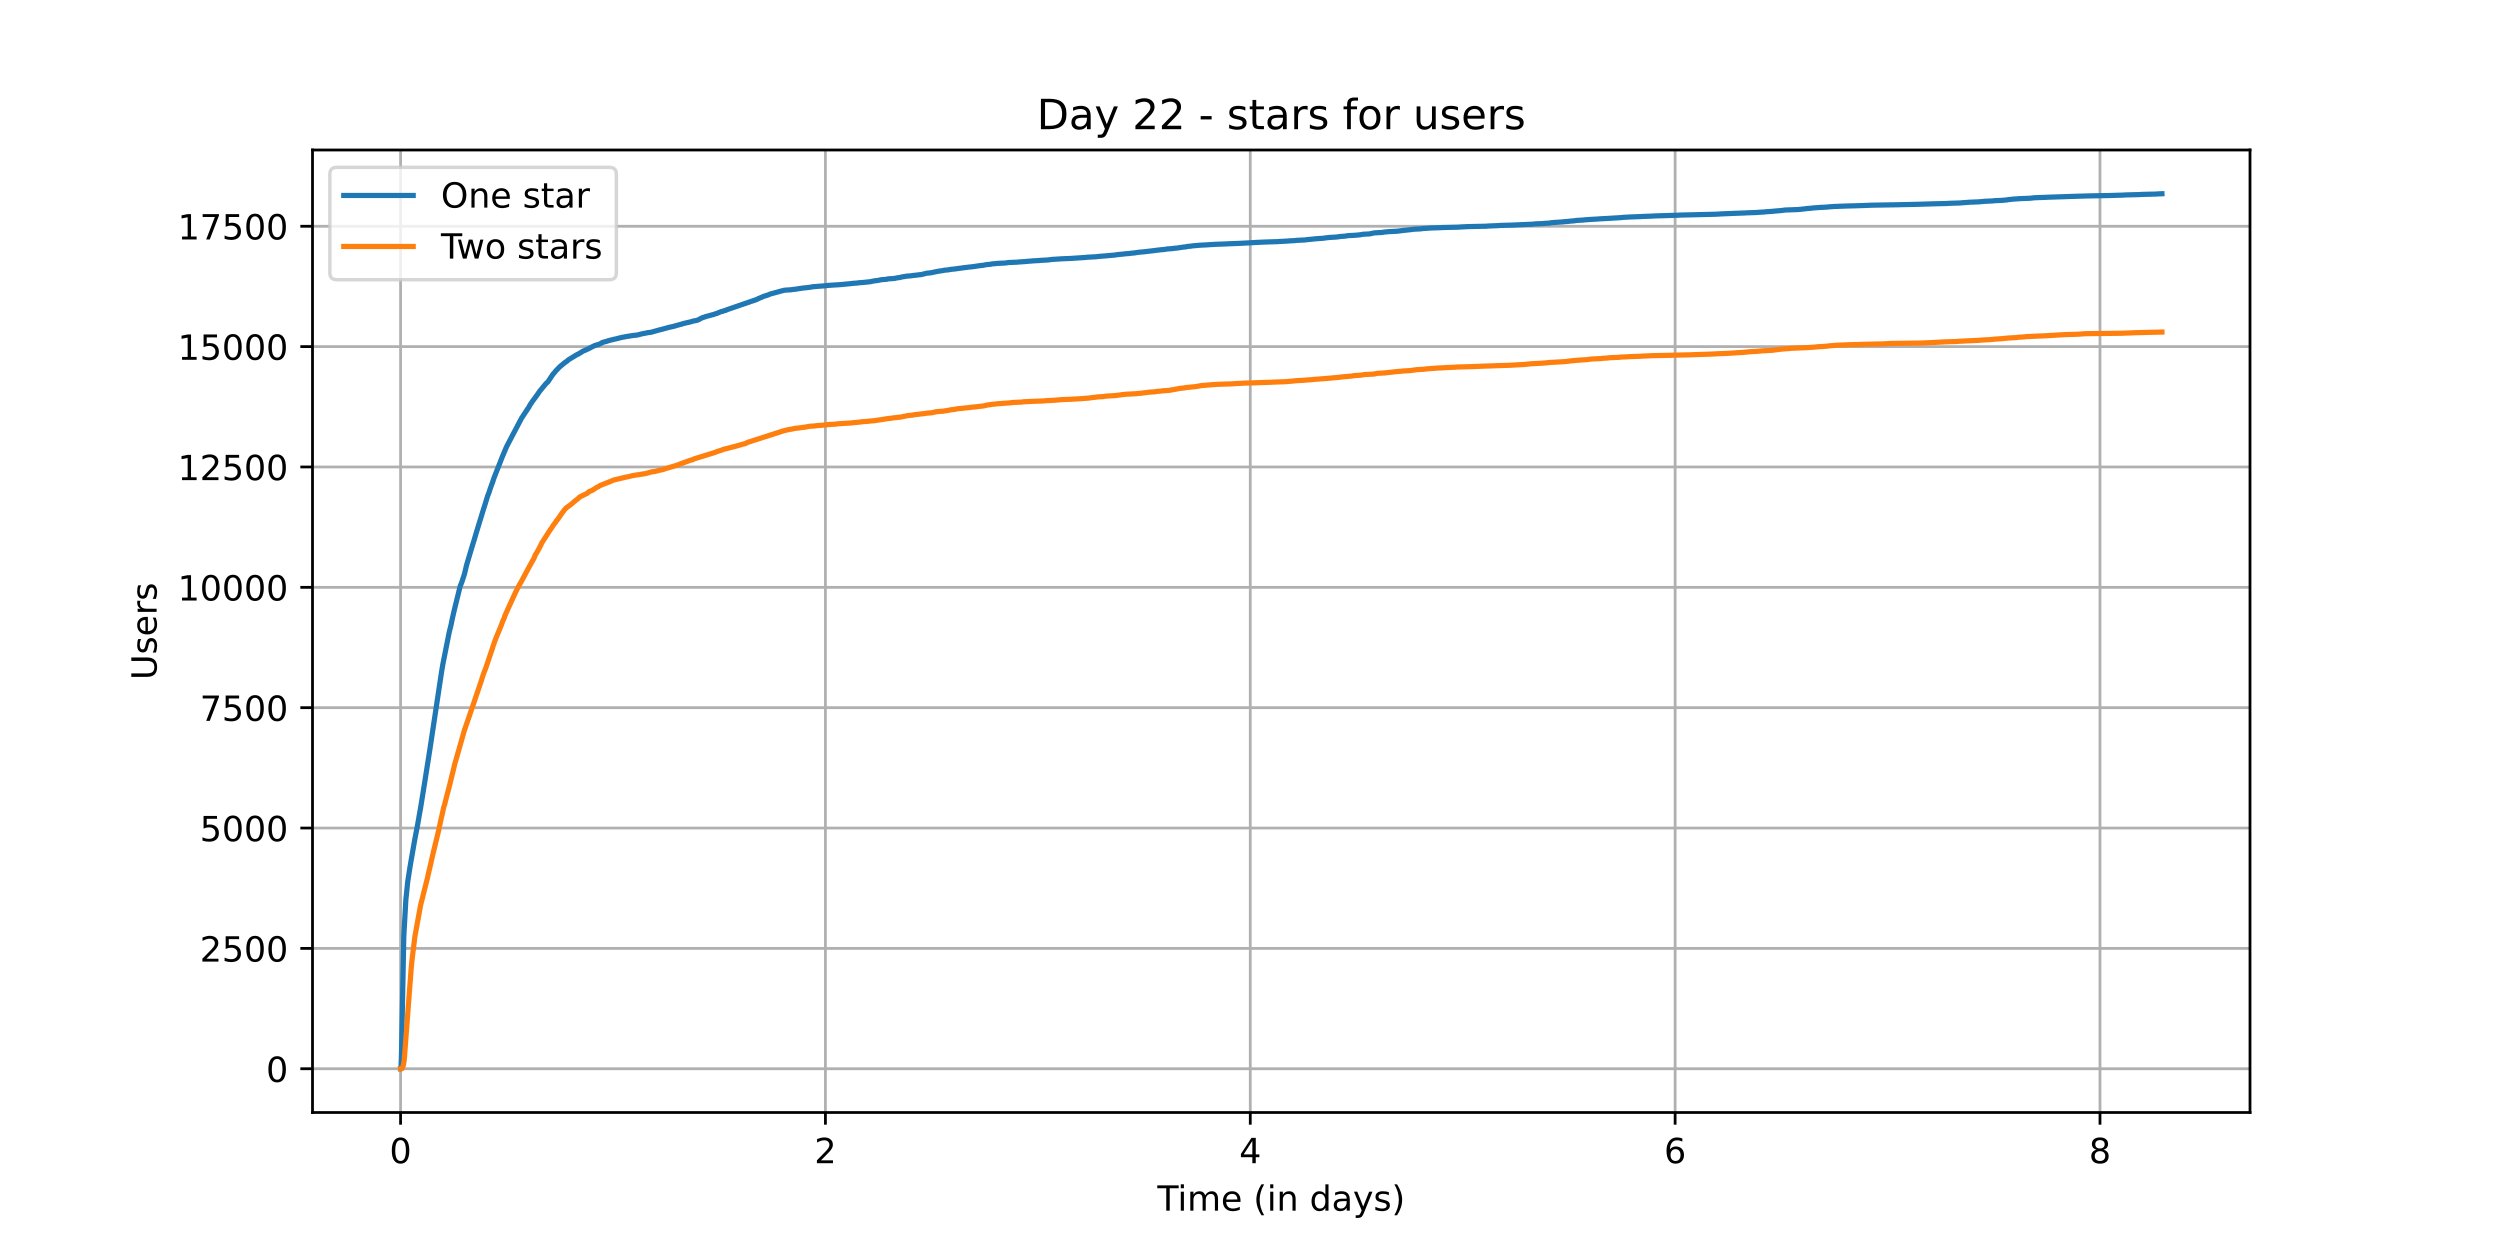 <?xml version="1.0" encoding="utf-8" standalone="no"?>
<!DOCTYPE svg PUBLIC "-//W3C//DTD SVG 1.1//EN"
  "http://www.w3.org/Graphics/SVG/1.1/DTD/svg11.dtd">
<!-- Created with matplotlib (https://matplotlib.org/) -->
<svg height="360pt" version="1.1" viewBox="0 0 720 360" width="720pt" xmlns="http://www.w3.org/2000/svg" xmlns:xlink="http://www.w3.org/1999/xlink">
 <defs>
  <style type="text/css">*{stroke-linecap:butt;stroke-linejoin:round;}</style>
 </defs>
 <g id="figure_1">
  <g id="patch_1">
   <path d="M 0 360 
L 720 360 
L 720 0 
L 0 0 
z
" style="fill:#ffffff;"/>
  </g>
  <g id="axes_1">
   <g id="patch_2">
    <path d="M 90 320.4 
L 648 320.4 
L 648 43.2 
L 90 43.2 
z
" style="fill:#ffffff;"/>
   </g>
   <g id="matplotlib.axis_1">
    <g id="xtick_1">
     <g id="line2d_1">
      <path clip-path="url(#p3e4796a312)" d="M 115.364 320.4 
L 115.364 43.2 
" style="fill:none;stroke:#b0b0b0;stroke-linecap:square;stroke-width:0.8;"/>
     </g>
     <g id="line2d_2">
      <defs>
       <path d="M 0 0 
L 0 3.5 
" id="m525450e626" style="stroke:#000000;stroke-width:0.8;"/>
      </defs>
      <g>
       <use style="stroke:#000000;stroke-width:0.8;" x="115.364" xlink:href="#m525450e626" y="320.4"/>
      </g>
     </g>
     <g id="text_1">
      <!-- 0 -->
      <g transform="translate(112.182 334.998)scale(0.1 -0.1)">
       <defs>
        <path d="M 31.781 66.406 
Q 24.172 66.406 20.328 58.906 
Q 16.5 51.422 16.5 36.375 
Q 16.5 21.391 20.328 13.891 
Q 24.172 6.391 31.781 6.391 
Q 39.453 6.391 43.281 13.891 
Q 47.125 21.391 47.125 36.375 
Q 47.125 51.422 43.281 58.906 
Q 39.453 66.406 31.781 66.406 
z
M 31.781 74.219 
Q 44.047 74.219 50.516 64.516 
Q 56.984 54.828 56.984 36.375 
Q 56.984 17.969 50.516 8.266 
Q 44.047 -1.422 31.781 -1.422 
Q 19.531 -1.422 13.062 8.266 
Q 6.594 17.969 6.594 36.375 
Q 6.594 54.828 13.062 64.516 
Q 19.531 74.219 31.781 74.219 
z
" id="DejaVuSans-48"/>
       </defs>
       <use xlink:href="#DejaVuSans-48"/>
      </g>
     </g>
    </g>
    <g id="xtick_2">
     <g id="line2d_3">
      <path clip-path="url(#p3e4796a312)" d="M 237.721 320.4 
L 237.721 43.2 
" style="fill:none;stroke:#b0b0b0;stroke-linecap:square;stroke-width:0.8;"/>
     </g>
     <g id="line2d_4">
      <g>
       <use style="stroke:#000000;stroke-width:0.8;" x="237.721" xlink:href="#m525450e626" y="320.4"/>
      </g>
     </g>
     <g id="text_2">
      <!-- 2 -->
      <g transform="translate(234.54 334.998)scale(0.1 -0.1)">
       <defs>
        <path d="M 19.188 8.297 
L 53.609 8.297 
L 53.609 0 
L 7.328 0 
L 7.328 8.297 
Q 12.938 14.109 22.625 23.891 
Q 32.328 33.688 34.812 36.531 
Q 39.547 41.844 41.422 45.531 
Q 43.312 49.219 43.312 52.781 
Q 43.312 58.594 39.234 62.25 
Q 35.156 65.922 28.609 65.922 
Q 23.969 65.922 18.812 64.312 
Q 13.672 62.703 7.812 59.422 
L 7.812 69.391 
Q 13.766 71.781 18.938 73 
Q 24.125 74.219 28.422 74.219 
Q 39.75 74.219 46.484 68.547 
Q 53.219 62.891 53.219 53.422 
Q 53.219 48.922 51.531 44.891 
Q 49.859 40.875 45.406 35.406 
Q 44.188 33.984 37.641 27.219 
Q 31.109 20.453 19.188 8.297 
z
" id="DejaVuSans-50"/>
       </defs>
       <use xlink:href="#DejaVuSans-50"/>
      </g>
     </g>
    </g>
    <g id="xtick_3">
     <g id="line2d_5">
      <path clip-path="url(#p3e4796a312)" d="M 360.079 320.4 
L 360.079 43.2 
" style="fill:none;stroke:#b0b0b0;stroke-linecap:square;stroke-width:0.8;"/>
     </g>
     <g id="line2d_6">
      <g>
       <use style="stroke:#000000;stroke-width:0.8;" x="360.079" xlink:href="#m525450e626" y="320.4"/>
      </g>
     </g>
     <g id="text_3">
      <!-- 4 -->
      <g transform="translate(356.898 334.998)scale(0.1 -0.1)">
       <defs>
        <path d="M 37.797 64.312 
L 12.891 25.391 
L 37.797 25.391 
z
M 35.203 72.906 
L 47.609 72.906 
L 47.609 25.391 
L 58.016 25.391 
L 58.016 17.188 
L 47.609 17.188 
L 47.609 0 
L 37.797 0 
L 37.797 17.188 
L 4.891 17.188 
L 4.891 26.703 
z
" id="DejaVuSans-52"/>
       </defs>
       <use xlink:href="#DejaVuSans-52"/>
      </g>
     </g>
    </g>
    <g id="xtick_4">
     <g id="line2d_7">
      <path clip-path="url(#p3e4796a312)" d="M 482.437 320.4 
L 482.437 43.2 
" style="fill:none;stroke:#b0b0b0;stroke-linecap:square;stroke-width:0.8;"/>
     </g>
     <g id="line2d_8">
      <g>
       <use style="stroke:#000000;stroke-width:0.8;" x="482.437" xlink:href="#m525450e626" y="320.4"/>
      </g>
     </g>
     <g id="text_4">
      <!-- 6 -->
      <g transform="translate(479.256 334.998)scale(0.1 -0.1)">
       <defs>
        <path d="M 33.016 40.375 
Q 26.375 40.375 22.484 35.828 
Q 18.609 31.297 18.609 23.391 
Q 18.609 15.531 22.484 10.953 
Q 26.375 6.391 33.016 6.391 
Q 39.656 6.391 43.531 10.953 
Q 47.406 15.531 47.406 23.391 
Q 47.406 31.297 43.531 35.828 
Q 39.656 40.375 33.016 40.375 
z
M 52.594 71.297 
L 52.594 62.312 
Q 48.875 64.062 45.094 64.984 
Q 41.312 65.922 37.594 65.922 
Q 27.828 65.922 22.672 59.328 
Q 17.531 52.734 16.797 39.406 
Q 19.672 43.656 24.016 45.922 
Q 28.375 48.188 33.594 48.188 
Q 44.578 48.188 50.953 41.516 
Q 57.328 34.859 57.328 23.391 
Q 57.328 12.156 50.688 5.359 
Q 44.047 -1.422 33.016 -1.422 
Q 20.359 -1.422 13.672 8.266 
Q 6.984 17.969 6.984 36.375 
Q 6.984 53.656 15.188 63.938 
Q 23.391 74.219 37.203 74.219 
Q 40.922 74.219 44.703 73.484 
Q 48.484 72.75 52.594 71.297 
z
" id="DejaVuSans-54"/>
       </defs>
       <use xlink:href="#DejaVuSans-54"/>
      </g>
     </g>
    </g>
    <g id="xtick_5">
     <g id="line2d_9">
      <path clip-path="url(#p3e4796a312)" d="M 604.795 320.4 
L 604.795 43.2 
" style="fill:none;stroke:#b0b0b0;stroke-linecap:square;stroke-width:0.8;"/>
     </g>
     <g id="line2d_10">
      <g>
       <use style="stroke:#000000;stroke-width:0.8;" x="604.795" xlink:href="#m525450e626" y="320.4"/>
      </g>
     </g>
     <g id="text_5">
      <!-- 8 -->
      <g transform="translate(601.613 334.998)scale(0.1 -0.1)">
       <defs>
        <path d="M 31.781 34.625 
Q 24.75 34.625 20.719 30.859 
Q 16.703 27.094 16.703 20.516 
Q 16.703 13.922 20.719 10.156 
Q 24.75 6.391 31.781 6.391 
Q 38.812 6.391 42.859 10.172 
Q 46.922 13.969 46.922 20.516 
Q 46.922 27.094 42.891 30.859 
Q 38.875 34.625 31.781 34.625 
z
M 21.922 38.812 
Q 15.578 40.375 12.031 44.719 
Q 8.5 49.078 8.5 55.328 
Q 8.5 64.062 14.719 69.141 
Q 20.953 74.219 31.781 74.219 
Q 42.672 74.219 48.875 69.141 
Q 55.078 64.062 55.078 55.328 
Q 55.078 49.078 51.531 44.719 
Q 48 40.375 41.703 38.812 
Q 48.828 37.156 52.797 32.312 
Q 56.781 27.484 56.781 20.516 
Q 56.781 9.906 50.312 4.234 
Q 43.844 -1.422 31.781 -1.422 
Q 19.734 -1.422 13.25 4.234 
Q 6.781 9.906 6.781 20.516 
Q 6.781 27.484 10.781 32.312 
Q 14.797 37.156 21.922 38.812 
z
M 18.312 54.391 
Q 18.312 48.734 21.844 45.562 
Q 25.391 42.391 31.781 42.391 
Q 38.141 42.391 41.719 45.562 
Q 45.312 48.734 45.312 54.391 
Q 45.312 60.062 41.719 63.234 
Q 38.141 66.406 31.781 66.406 
Q 25.391 66.406 21.844 63.234 
Q 18.312 60.062 18.312 54.391 
z
" id="DejaVuSans-56"/>
       </defs>
       <use xlink:href="#DejaVuSans-56"/>
      </g>
     </g>
    </g>
    <g id="text_6">
     <!-- Time (in days) -->
     <g transform="translate(333.327 348.677)scale(0.1 -0.1)">
      <defs>
       <path d="M -0.297 72.906 
L 61.375 72.906 
L 61.375 64.594 
L 35.5 64.594 
L 35.5 0 
L 25.594 0 
L 25.594 64.594 
L -0.297 64.594 
z
" id="DejaVuSans-84"/>
       <path d="M 9.422 54.688 
L 18.406 54.688 
L 18.406 0 
L 9.422 0 
z
M 9.422 75.984 
L 18.406 75.984 
L 18.406 64.594 
L 9.422 64.594 
z
" id="DejaVuSans-105"/>
       <path d="M 52 44.188 
Q 55.375 50.25 60.062 53.125 
Q 64.75 56 71.094 56 
Q 79.641 56 84.281 50.016 
Q 88.922 44.047 88.922 33.016 
L 88.922 0 
L 79.891 0 
L 79.891 32.719 
Q 79.891 40.578 77.094 44.375 
Q 74.312 48.188 68.609 48.188 
Q 61.625 48.188 57.562 43.547 
Q 53.516 38.922 53.516 30.906 
L 53.516 0 
L 44.484 0 
L 44.484 32.719 
Q 44.484 40.625 41.703 44.406 
Q 38.922 48.188 33.109 48.188 
Q 26.219 48.188 22.156 43.531 
Q 18.109 38.875 18.109 30.906 
L 18.109 0 
L 9.078 0 
L 9.078 54.688 
L 18.109 54.688 
L 18.109 46.188 
Q 21.188 51.219 25.484 53.609 
Q 29.781 56 35.688 56 
Q 41.656 56 45.828 52.969 
Q 50 49.953 52 44.188 
z
" id="DejaVuSans-109"/>
       <path d="M 56.203 29.594 
L 56.203 25.203 
L 14.891 25.203 
Q 15.484 15.922 20.484 11.062 
Q 25.484 6.203 34.422 6.203 
Q 39.594 6.203 44.453 7.469 
Q 49.312 8.734 54.109 11.281 
L 54.109 2.781 
Q 49.266 0.734 44.188 -0.344 
Q 39.109 -1.422 33.891 -1.422 
Q 20.797 -1.422 13.156 6.188 
Q 5.516 13.812 5.516 26.812 
Q 5.516 40.234 12.766 48.109 
Q 20.016 56 32.328 56 
Q 43.359 56 49.781 48.891 
Q 56.203 41.797 56.203 29.594 
z
M 47.219 32.234 
Q 47.125 39.594 43.094 43.984 
Q 39.062 48.391 32.422 48.391 
Q 24.906 48.391 20.391 44.141 
Q 15.875 39.891 15.188 32.172 
z
" id="DejaVuSans-101"/>
       <path id="DejaVuSans-32"/>
       <path d="M 31 75.875 
Q 24.469 64.656 21.281 53.656 
Q 18.109 42.672 18.109 31.391 
Q 18.109 20.125 21.312 9.062 
Q 24.516 -2 31 -13.188 
L 23.188 -13.188 
Q 15.875 -1.703 12.234 9.375 
Q 8.594 20.453 8.594 31.391 
Q 8.594 42.281 12.203 53.312 
Q 15.828 64.359 23.188 75.875 
z
" id="DejaVuSans-40"/>
       <path d="M 54.891 33.016 
L 54.891 0 
L 45.906 0 
L 45.906 32.719 
Q 45.906 40.484 42.875 44.328 
Q 39.844 48.188 33.797 48.188 
Q 26.516 48.188 22.312 43.547 
Q 18.109 38.922 18.109 30.906 
L 18.109 0 
L 9.078 0 
L 9.078 54.688 
L 18.109 54.688 
L 18.109 46.188 
Q 21.344 51.125 25.703 53.562 
Q 30.078 56 35.797 56 
Q 45.219 56 50.047 50.172 
Q 54.891 44.344 54.891 33.016 
z
" id="DejaVuSans-110"/>
       <path d="M 45.406 46.391 
L 45.406 75.984 
L 54.391 75.984 
L 54.391 0 
L 45.406 0 
L 45.406 8.203 
Q 42.578 3.328 38.25 0.953 
Q 33.938 -1.422 27.875 -1.422 
Q 17.969 -1.422 11.734 6.484 
Q 5.516 14.406 5.516 27.297 
Q 5.516 40.188 11.734 48.094 
Q 17.969 56 27.875 56 
Q 33.938 56 38.25 53.625 
Q 42.578 51.266 45.406 46.391 
z
M 14.797 27.297 
Q 14.797 17.391 18.875 11.75 
Q 22.953 6.109 30.078 6.109 
Q 37.203 6.109 41.297 11.75 
Q 45.406 17.391 45.406 27.297 
Q 45.406 37.203 41.297 42.844 
Q 37.203 48.484 30.078 48.484 
Q 22.953 48.484 18.875 42.844 
Q 14.797 37.203 14.797 27.297 
z
" id="DejaVuSans-100"/>
       <path d="M 34.281 27.484 
Q 23.391 27.484 19.188 25 
Q 14.984 22.516 14.984 16.5 
Q 14.984 11.719 18.141 8.906 
Q 21.297 6.109 26.703 6.109 
Q 34.188 6.109 38.703 11.406 
Q 43.219 16.703 43.219 25.484 
L 43.219 27.484 
z
M 52.203 31.203 
L 52.203 0 
L 43.219 0 
L 43.219 8.297 
Q 40.141 3.328 35.547 0.953 
Q 30.953 -1.422 24.312 -1.422 
Q 15.922 -1.422 10.953 3.297 
Q 6 8.016 6 15.922 
Q 6 25.141 12.172 29.828 
Q 18.359 34.516 30.609 34.516 
L 43.219 34.516 
L 43.219 35.406 
Q 43.219 41.609 39.141 45 
Q 35.062 48.391 27.688 48.391 
Q 23 48.391 18.547 47.266 
Q 14.109 46.141 10.016 43.891 
L 10.016 52.203 
Q 14.938 54.109 19.578 55.047 
Q 24.219 56 28.609 56 
Q 40.484 56 46.344 49.844 
Q 52.203 43.703 52.203 31.203 
z
" id="DejaVuSans-97"/>
       <path d="M 32.172 -5.078 
Q 28.375 -14.844 24.75 -17.812 
Q 21.141 -20.797 15.094 -20.797 
L 7.906 -20.797 
L 7.906 -13.281 
L 13.188 -13.281 
Q 16.891 -13.281 18.938 -11.516 
Q 21 -9.766 23.484 -3.219 
L 25.094 0.875 
L 2.984 54.688 
L 12.5 54.688 
L 29.594 11.922 
L 46.688 54.688 
L 56.203 54.688 
z
" id="DejaVuSans-121"/>
       <path d="M 44.281 53.078 
L 44.281 44.578 
Q 40.484 46.531 36.375 47.5 
Q 32.281 48.484 27.875 48.484 
Q 21.188 48.484 17.844 46.438 
Q 14.5 44.391 14.5 40.281 
Q 14.5 37.156 16.891 35.375 
Q 19.281 33.594 26.516 31.984 
L 29.594 31.297 
Q 39.156 29.25 43.188 25.516 
Q 47.219 21.781 47.219 15.094 
Q 47.219 7.469 41.188 3.016 
Q 35.156 -1.422 24.609 -1.422 
Q 20.219 -1.422 15.453 -0.562 
Q 10.688 0.297 5.422 2 
L 5.422 11.281 
Q 10.406 8.688 15.234 7.391 
Q 20.062 6.109 24.812 6.109 
Q 31.156 6.109 34.562 8.281 
Q 37.984 10.453 37.984 14.406 
Q 37.984 18.062 35.516 20.016 
Q 33.062 21.969 24.703 23.781 
L 21.578 24.516 
Q 13.234 26.266 9.516 29.906 
Q 5.812 33.547 5.812 39.891 
Q 5.812 47.609 11.281 51.797 
Q 16.75 56 26.812 56 
Q 31.781 56 36.172 55.266 
Q 40.578 54.547 44.281 53.078 
z
" id="DejaVuSans-115"/>
       <path d="M 8.016 75.875 
L 15.828 75.875 
Q 23.141 64.359 26.781 53.312 
Q 30.422 42.281 30.422 31.391 
Q 30.422 20.453 26.781 9.375 
Q 23.141 -1.703 15.828 -13.188 
L 8.016 -13.188 
Q 14.5 -2 17.703 9.062 
Q 20.906 20.125 20.906 31.391 
Q 20.906 42.672 17.703 53.656 
Q 14.5 64.656 8.016 75.875 
z
" id="DejaVuSans-41"/>
      </defs>
      <use xlink:href="#DejaVuSans-84"/>
      <use x="57.959" xlink:href="#DejaVuSans-105"/>
      <use x="85.742" xlink:href="#DejaVuSans-109"/>
      <use x="183.154" xlink:href="#DejaVuSans-101"/>
      <use x="244.678" xlink:href="#DejaVuSans-32"/>
      <use x="276.465" xlink:href="#DejaVuSans-40"/>
      <use x="315.479" xlink:href="#DejaVuSans-105"/>
      <use x="343.262" xlink:href="#DejaVuSans-110"/>
      <use x="406.641" xlink:href="#DejaVuSans-32"/>
      <use x="438.428" xlink:href="#DejaVuSans-100"/>
      <use x="501.904" xlink:href="#DejaVuSans-97"/>
      <use x="563.184" xlink:href="#DejaVuSans-121"/>
      <use x="622.363" xlink:href="#DejaVuSans-115"/>
      <use x="674.463" xlink:href="#DejaVuSans-41"/>
     </g>
    </g>
   </g>
   <g id="matplotlib.axis_2">
    <g id="ytick_1">
     <g id="line2d_11">
      <path clip-path="url(#p3e4796a312)" d="M 90 307.8 
L 648 307.8 
" style="fill:none;stroke:#b0b0b0;stroke-linecap:square;stroke-width:0.8;"/>
     </g>
     <g id="line2d_12">
      <defs>
       <path d="M 0 0 
L -3.5 0 
" id="m76bd04cbde" style="stroke:#000000;stroke-width:0.8;"/>
      </defs>
      <g>
       <use style="stroke:#000000;stroke-width:0.8;" x="90" xlink:href="#m76bd04cbde" y="307.8"/>
      </g>
     </g>
     <g id="text_7">
      <!-- 0 -->
      <g transform="translate(76.638 311.599)scale(0.1 -0.1)">
       <use xlink:href="#DejaVuSans-48"/>
      </g>
     </g>
    </g>
    <g id="ytick_2">
     <g id="line2d_13">
      <path clip-path="url(#p3e4796a312)" d="M 90 273.137 
L 648 273.137 
" style="fill:none;stroke:#b0b0b0;stroke-linecap:square;stroke-width:0.8;"/>
     </g>
     <g id="line2d_14">
      <g>
       <use style="stroke:#000000;stroke-width:0.8;" x="90" xlink:href="#m76bd04cbde" y="273.137"/>
      </g>
     </g>
     <g id="text_8">
      <!-- 2500 -->
      <g transform="translate(57.55 276.936)scale(0.1 -0.1)">
       <defs>
        <path d="M 10.797 72.906 
L 49.516 72.906 
L 49.516 64.594 
L 19.828 64.594 
L 19.828 46.734 
Q 21.969 47.469 24.109 47.828 
Q 26.266 48.188 28.422 48.188 
Q 40.625 48.188 47.75 41.5 
Q 54.891 34.812 54.891 23.391 
Q 54.891 11.625 47.562 5.094 
Q 40.234 -1.422 26.906 -1.422 
Q 22.312 -1.422 17.547 -0.641 
Q 12.797 0.141 7.719 1.703 
L 7.719 11.625 
Q 12.109 9.234 16.797 8.062 
Q 21.484 6.891 26.703 6.891 
Q 35.156 6.891 40.078 11.328 
Q 45.016 15.766 45.016 23.391 
Q 45.016 31 40.078 35.438 
Q 35.156 39.891 26.703 39.891 
Q 22.75 39.891 18.812 39.016 
Q 14.891 38.141 10.797 36.281 
z
" id="DejaVuSans-53"/>
       </defs>
       <use xlink:href="#DejaVuSans-50"/>
       <use x="63.623" xlink:href="#DejaVuSans-53"/>
       <use x="127.246" xlink:href="#DejaVuSans-48"/>
       <use x="190.869" xlink:href="#DejaVuSans-48"/>
      </g>
     </g>
    </g>
    <g id="ytick_3">
     <g id="line2d_15">
      <path clip-path="url(#p3e4796a312)" d="M 90 238.474 
L 648 238.474 
" style="fill:none;stroke:#b0b0b0;stroke-linecap:square;stroke-width:0.8;"/>
     </g>
     <g id="line2d_16">
      <g>
       <use style="stroke:#000000;stroke-width:0.8;" x="90" xlink:href="#m76bd04cbde" y="238.474"/>
      </g>
     </g>
     <g id="text_9">
      <!-- 5000 -->
      <g transform="translate(57.55 242.273)scale(0.1 -0.1)">
       <use xlink:href="#DejaVuSans-53"/>
       <use x="63.623" xlink:href="#DejaVuSans-48"/>
       <use x="127.246" xlink:href="#DejaVuSans-48"/>
       <use x="190.869" xlink:href="#DejaVuSans-48"/>
      </g>
     </g>
    </g>
    <g id="ytick_4">
     <g id="line2d_17">
      <path clip-path="url(#p3e4796a312)" d="M 90 203.811 
L 648 203.811 
" style="fill:none;stroke:#b0b0b0;stroke-linecap:square;stroke-width:0.8;"/>
     </g>
     <g id="line2d_18">
      <g>
       <use style="stroke:#000000;stroke-width:0.8;" x="90" xlink:href="#m76bd04cbde" y="203.811"/>
      </g>
     </g>
     <g id="text_10">
      <!-- 7500 -->
      <g transform="translate(57.55 207.61)scale(0.1 -0.1)">
       <defs>
        <path d="M 8.203 72.906 
L 55.078 72.906 
L 55.078 68.703 
L 28.609 0 
L 18.312 0 
L 43.219 64.594 
L 8.203 64.594 
z
" id="DejaVuSans-55"/>
       </defs>
       <use xlink:href="#DejaVuSans-55"/>
       <use x="63.623" xlink:href="#DejaVuSans-53"/>
       <use x="127.246" xlink:href="#DejaVuSans-48"/>
       <use x="190.869" xlink:href="#DejaVuSans-48"/>
      </g>
     </g>
    </g>
    <g id="ytick_5">
     <g id="line2d_19">
      <path clip-path="url(#p3e4796a312)" d="M 90 169.148 
L 648 169.148 
" style="fill:none;stroke:#b0b0b0;stroke-linecap:square;stroke-width:0.8;"/>
     </g>
     <g id="line2d_20">
      <g>
       <use style="stroke:#000000;stroke-width:0.8;" x="90" xlink:href="#m76bd04cbde" y="169.148"/>
      </g>
     </g>
     <g id="text_11">
      <!-- 10000 -->
      <g transform="translate(51.188 172.947)scale(0.1 -0.1)">
       <defs>
        <path d="M 12.406 8.297 
L 28.516 8.297 
L 28.516 63.922 
L 10.984 60.406 
L 10.984 69.391 
L 28.422 72.906 
L 38.281 72.906 
L 38.281 8.297 
L 54.391 8.297 
L 54.391 0 
L 12.406 0 
z
" id="DejaVuSans-49"/>
       </defs>
       <use xlink:href="#DejaVuSans-49"/>
       <use x="63.623" xlink:href="#DejaVuSans-48"/>
       <use x="127.246" xlink:href="#DejaVuSans-48"/>
       <use x="190.869" xlink:href="#DejaVuSans-48"/>
       <use x="254.492" xlink:href="#DejaVuSans-48"/>
      </g>
     </g>
    </g>
    <g id="ytick_6">
     <g id="line2d_21">
      <path clip-path="url(#p3e4796a312)" d="M 90 134.485 
L 648 134.485 
" style="fill:none;stroke:#b0b0b0;stroke-linecap:square;stroke-width:0.8;"/>
     </g>
     <g id="line2d_22">
      <g>
       <use style="stroke:#000000;stroke-width:0.8;" x="90" xlink:href="#m76bd04cbde" y="134.485"/>
      </g>
     </g>
     <g id="text_12">
      <!-- 12500 -->
      <g transform="translate(51.188 138.284)scale(0.1 -0.1)">
       <use xlink:href="#DejaVuSans-49"/>
       <use x="63.623" xlink:href="#DejaVuSans-50"/>
       <use x="127.246" xlink:href="#DejaVuSans-53"/>
       <use x="190.869" xlink:href="#DejaVuSans-48"/>
       <use x="254.492" xlink:href="#DejaVuSans-48"/>
      </g>
     </g>
    </g>
    <g id="ytick_7">
     <g id="line2d_23">
      <path clip-path="url(#p3e4796a312)" d="M 90 99.822 
L 648 99.822 
" style="fill:none;stroke:#b0b0b0;stroke-linecap:square;stroke-width:0.8;"/>
     </g>
     <g id="line2d_24">
      <g>
       <use style="stroke:#000000;stroke-width:0.8;" x="90" xlink:href="#m76bd04cbde" y="99.822"/>
      </g>
     </g>
     <g id="text_13">
      <!-- 15000 -->
      <g transform="translate(51.188 103.621)scale(0.1 -0.1)">
       <use xlink:href="#DejaVuSans-49"/>
       <use x="63.623" xlink:href="#DejaVuSans-53"/>
       <use x="127.246" xlink:href="#DejaVuSans-48"/>
       <use x="190.869" xlink:href="#DejaVuSans-48"/>
       <use x="254.492" xlink:href="#DejaVuSans-48"/>
      </g>
     </g>
    </g>
    <g id="ytick_8">
     <g id="line2d_25">
      <path clip-path="url(#p3e4796a312)" d="M 90 65.159 
L 648 65.159 
" style="fill:none;stroke:#b0b0b0;stroke-linecap:square;stroke-width:0.8;"/>
     </g>
     <g id="line2d_26">
      <g>
       <use style="stroke:#000000;stroke-width:0.8;" x="90" xlink:href="#m76bd04cbde" y="65.159"/>
      </g>
     </g>
     <g id="text_14">
      <!-- 17500 -->
      <g transform="translate(51.188 68.958)scale(0.1 -0.1)">
       <use xlink:href="#DejaVuSans-49"/>
       <use x="63.623" xlink:href="#DejaVuSans-55"/>
       <use x="127.246" xlink:href="#DejaVuSans-53"/>
       <use x="190.869" xlink:href="#DejaVuSans-48"/>
       <use x="254.492" xlink:href="#DejaVuSans-48"/>
      </g>
     </g>
    </g>
    <g id="text_15">
     <!-- Users -->
     <g transform="translate(45.108 195.801)rotate(-90)scale(0.1 -0.1)">
      <defs>
       <path d="M 8.688 72.906 
L 18.609 72.906 
L 18.609 28.609 
Q 18.609 16.891 22.844 11.734 
Q 27.094 6.594 36.625 6.594 
Q 46.094 6.594 50.344 11.734 
Q 54.594 16.891 54.594 28.609 
L 54.594 72.906 
L 64.5 72.906 
L 64.5 27.391 
Q 64.5 13.141 57.438 5.859 
Q 50.391 -1.422 36.625 -1.422 
Q 22.797 -1.422 15.734 5.859 
Q 8.688 13.141 8.688 27.391 
z
" id="DejaVuSans-85"/>
       <path d="M 41.109 46.297 
Q 39.594 47.172 37.812 47.578 
Q 36.031 48 33.891 48 
Q 26.266 48 22.188 43.047 
Q 18.109 38.094 18.109 28.812 
L 18.109 0 
L 9.078 0 
L 9.078 54.688 
L 18.109 54.688 
L 18.109 46.188 
Q 20.953 51.172 25.484 53.578 
Q 30.031 56 36.531 56 
Q 37.453 56 38.578 55.875 
Q 39.703 55.766 41.062 55.516 
z
" id="DejaVuSans-114"/>
      </defs>
      <use xlink:href="#DejaVuSans-85"/>
      <use x="73.193" xlink:href="#DejaVuSans-115"/>
      <use x="125.293" xlink:href="#DejaVuSans-101"/>
      <use x="186.816" xlink:href="#DejaVuSans-114"/>
      <use x="227.93" xlink:href="#DejaVuSans-115"/>
     </g>
    </g>
   </g>
   <g id="line2d_27">
    <path clip-path="url(#p3e4796a312)" d="M 115.364 307.8 
L 115.452 307.8 
L 115.494 307.634 
L 115.621 303.585 
L 116.294 269.657 
L 116.884 259.189 
L 117.431 253.878 
L 118.105 249.538 
L 118.399 247.819 
L 119.494 241.552 
L 120.252 237.656 
L 120.883 234.023 
L 121.052 233.15 
L 122.189 226.106 
L 123.873 215.375 
L 127.157 193.606 
L 127.536 191.332 
L 129.388 182.015 
L 129.935 179.824 
L 130.272 178.133 
L 130.862 175.581 
L 132.545 168.774 
L 132.967 167.761 
L 133.598 165.834 
L 133.809 165.155 
L 134.356 162.812 
L 134.525 162.229 
L 135.787 158.014 
L 136.166 156.753 
L 136.46 155.824 
L 136.671 155.116 
L 137.092 153.688 
L 138.061 150.499 
L 138.608 148.752 
L 139.071 147.227 
L 139.492 145.896 
L 140.46 142.79 
L 140.881 141.709 
L 141.134 140.877 
L 141.597 139.587 
L 141.892 138.797 
L 142.271 137.632 
L 144.756 131.324 
L 145.429 129.757 
L 145.682 129.119 
L 146.061 128.315 
L 150.187 120.467 
L 152.041 117.653 
L 152.293 117.292 
L 152.588 116.71 
L 153.43 115.462 
L 153.683 115.129 
L 154.062 114.616 
L 154.863 113.507 
L 155.158 113.063 
L 155.452 112.647 
L 155.958 112.023 
L 157.305 110.401 
L 157.474 110.29 
L 157.811 109.944 
L 159.285 107.725 
L 159.538 107.489 
L 159.748 107.226 
L 159.917 107.018 
L 160.085 106.768 
L 160.212 106.685 
L 160.885 105.964 
L 161.054 105.798 
L 161.475 105.41 
L 162.233 104.786 
L 162.865 104.287 
L 163.16 104.106 
L 163.371 103.94 
L 163.497 103.815 
L 163.708 103.621 
L 165.855 102.318 
L 166.024 102.207 
L 166.74 101.86 
L 167.161 101.597 
L 167.456 101.43 
L 167.708 101.222 
L 168.803 100.751 
L 169.014 100.612 
L 169.35 100.515 
L 170.488 99.905 
L 171.119 99.6 
L 171.288 99.517 
L 171.582 99.434 
L 171.835 99.337 
L 172.34 99.226 
L 173.098 98.893 
L 173.309 98.713 
L 173.561 98.63 
L 173.814 98.533 
L 174.193 98.435 
L 174.488 98.352 
L 174.908 98.255 
L 175.119 98.13 
L 175.624 98.02 
L 175.919 97.936 
L 176.382 97.825 
L 176.55 97.784 
L 177.013 97.673 
L 177.266 97.631 
L 178.781 97.243 
L 179.287 97.132 
L 180.003 97.007 
L 180.55 96.896 
L 181.139 96.813 
L 181.771 96.702 
L 182.403 96.605 
L 183.497 96.494 
L 184.971 96.12 
L 185.56 96.009 
L 185.813 95.967 
L 186.233 95.884 
L 186.444 95.815 
L 187.455 95.704 
L 189.855 95.025 
L 190.36 94.914 
L 190.57 94.858 
L 192.633 94.29 
L 193.055 94.193 
L 193.771 94.04 
L 195.868 93.458 
L 196.248 93.361 
L 196.584 93.25 
L 196.963 93.139 
L 197.216 93.097 
L 197.553 93 
L 197.847 92.931 
L 198.942 92.681 
L 199.279 92.584 
L 199.7 92.432 
L 200.247 92.363 
L 200.752 92.252 
L 201.425 91.96 
L 201.636 91.822 
L 202.31 91.489 
L 202.52 91.406 
L 202.941 91.309 
L 203.11 91.212 
L 205.047 90.685 
L 205.467 90.588 
L 205.846 90.449 
L 206.141 90.338 
L 206.436 90.269 
L 207.488 89.825 
L 207.698 89.742 
L 208.162 89.659 
L 208.456 89.506 
L 208.919 89.409 
L 209.509 89.146 
L 218.016 86.22 
L 218.353 86.026 
L 219.616 85.499 
L 220.164 85.25 
L 220.67 85.139 
L 220.923 85.028 
L 221.26 84.931 
L 221.807 84.681 
L 222.228 84.57 
L 224.123 84.057 
L 224.46 83.96 
L 224.671 83.891 
L 225.976 83.572 
L 227.788 83.461 
L 228.42 83.364 
L 229.389 83.253 
L 230.147 83.114 
L 230.905 83.017 
L 231.157 82.962 
L 232.379 82.851 
L 232.969 82.768 
L 233.685 82.671 
L 233.979 82.588 
L 235.411 82.477 
L 235.874 82.435 
L 237.474 82.324 
L 238.105 82.227 
L 239.748 82.116 
L 240.169 82.088 
L 241.937 81.977 
L 242.4 81.936 
L 243.536 81.825 
L 244 81.783 
L 245.052 81.686 
L 245.305 81.631 
L 246.779 81.52 
L 247.368 81.437 
L 248.884 81.326 
L 249.431 81.257 
L 250.568 81.146 
L 251.536 80.938 
L 252.294 80.827 
L 252.757 80.785 
L 253.22 80.674 
L 253.978 80.536 
L 255.368 80.438 
L 255.746 80.314 
L 257.515 80.203 
L 258.441 80.009 
L 259.283 79.912 
L 259.704 79.759 
L 260.462 79.648 
L 261.178 79.523 
L 262.483 79.426 
L 262.777 79.357 
L 263.83 79.246 
L 264.377 79.177 
L 265.388 79.066 
L 266.861 78.691 
L 267.998 78.581 
L 268.967 78.373 
L 269.471 78.275 
L 269.767 78.206 
L 270.482 78.081 
L 271.282 77.97 
L 272.125 77.804 
L 273.178 77.721 
L 273.388 77.652 
L 274.019 77.554 
L 275.199 77.444 
L 275.873 77.333 
L 276.757 77.222 
L 277.389 77.125 
L 278.357 77.014 
L 278.947 76.931 
L 280.084 76.82 
L 280.716 76.723 
L 281.474 76.612 
L 282.106 76.515 
L 283.159 76.404 
L 284.086 76.21 
L 285.265 76.113 
L 285.602 76.015 
L 286.865 75.905 
L 287.37 75.849 
L 289.645 75.738 
L 290.361 75.613 
L 292.971 75.502 
L 293.477 75.447 
L 295.203 75.336 
L 295.708 75.281 
L 297.097 75.17 
L 297.561 75.128 
L 299.287 75.031 
L 299.54 74.989 
L 301.729 74.879 
L 302.276 74.809 
L 303.118 74.698 
L 303.497 74.684 
L 305.265 74.573 
L 305.728 74.532 
L 308.593 74.421 
L 309.056 74.379 
L 310.781 74.268 
L 311.203 74.241 
L 312.719 74.13 
L 312.971 74.088 
L 315.077 73.977 
L 315.455 73.963 
L 316.424 73.852 
L 316.887 73.811 
L 318.319 73.7 
L 318.782 73.658 
L 320.003 73.547 
L 320.466 73.506 
L 321.434 73.409 
L 321.645 73.353 
L 322.15 73.298 
L 323.329 73.187 
L 323.876 73.118 
L 325.223 73.007 
L 325.813 72.924 
L 326.866 72.826 
L 327.118 72.771 
L 327.96 72.66 
L 328.212 72.618 
L 329.476 72.521 
L 329.686 72.494 
L 330.57 72.383 
L 331.075 72.327 
L 332.044 72.216 
L 332.633 72.133 
L 333.56 72.022 
L 334.107 71.953 
L 335.37 71.842 
L 336.128 71.703 
L 337.728 71.592 
L 338.024 71.523 
L 339.161 71.426 
L 339.414 71.371 
L 340.172 71.26 
L 340.804 71.163 
L 341.604 71.093 
L 341.815 70.996 
L 342.994 70.885 
L 343.625 70.788 
L 345.057 70.677 
L 345.563 70.622 
L 347.753 70.511 
L 348.217 70.469 
L 350.111 70.358 
L 350.49 70.345 
L 353.311 70.248 
L 353.522 70.22 
L 356.469 70.109 
L 356.847 70.095 
L 358.911 69.984 
L 359.29 69.97 
L 361.142 69.859 
L 361.563 69.832 
L 363.921 69.721 
L 364.3 69.707 
L 367.836 69.596 
L 368.299 69.554 
L 370.531 69.443 
L 370.994 69.402 
L 372.888 69.291 
L 373.436 69.222 
L 375.794 69.111 
L 376.425 69.014 
L 377.941 68.875 
L 378.91 68.764 
L 379.331 68.736 
L 381.014 68.625 
L 381.604 68.542 
L 382.404 68.431 
L 382.868 68.39 
L 384.72 68.279 
L 385.183 68.237 
L 385.856 68.126 
L 386.278 68.098 
L 387.542 67.988 
L 388.257 67.863 
L 390.278 67.752 
L 390.7 67.724 
L 391.794 67.613 
L 392.595 67.461 
L 394.447 67.364 
L 394.7 67.308 
L 395.164 67.197 
L 395.921 67.059 
L 398.069 66.948 
L 398.364 66.878 
L 398.911 66.809 
L 400.132 66.698 
L 400.511 66.684 
L 402.406 66.587 
L 402.659 66.546 
L 403.669 66.435 
L 403.837 66.393 
L 404.932 66.282 
L 405.437 66.227 
L 406.489 66.116 
L 407.121 66.019 
L 409.184 65.908 
L 409.774 65.825 
L 411.416 65.714 
L 411.879 65.672 
L 415.12 65.561 
L 415.331 65.533 
L 420.047 65.422 
L 420.51 65.381 
L 422.615 65.27 
L 422.994 65.256 
L 428.131 65.145 
L 428.636 65.09 
L 431.5 64.979 
L 432.005 64.923 
L 435.879 64.812 
L 436.258 64.799 
L 438.49 64.688 
L 438.869 64.674 
L 441.48 64.563 
L 442.069 64.48 
L 444.469 64.383 
L 444.722 64.341 
L 446.407 64.23 
L 446.701 64.147 
L 448.007 64.036 
L 448.386 64.022 
L 450.028 63.911 
L 450.28 63.87 
L 451.67 63.759 
L 452.217 63.689 
L 453.565 63.578 
L 453.859 63.495 
L 455.838 63.384 
L 456.344 63.329 
L 457.733 63.218 
L 458.154 63.19 
L 460.133 63.079 
L 460.597 63.038 
L 462.575 62.927 
L 462.955 62.913 
L 464.638 62.802 
L 465.017 62.788 
L 466.828 62.677 
L 467.375 62.608 
L 469.312 62.497 
L 469.691 62.483 
L 472.681 62.372 
L 472.891 62.344 
L 475.966 62.233 
L 476.429 62.192 
L 480.218 62.081 
L 480.597 62.067 
L 483.545 61.97 
L 483.755 61.942 
L 488.808 61.831 
L 489.187 61.817 
L 493.819 61.707 
L 494.198 61.693 
L 496.093 61.582 
L 496.472 61.568 
L 499.209 61.457 
L 499.588 61.443 
L 502.535 61.332 
L 502.957 61.304 
L 505.904 61.194 
L 506.367 61.152 
L 508.262 61.041 
L 508.515 60.986 
L 510.326 60.875 
L 510.831 60.819 
L 512.094 60.708 
L 512.515 60.681 
L 513.526 60.57 
L 514.116 60.486 
L 517.191 60.376 
L 517.569 60.362 
L 518.707 60.278 
L 518.876 60.237 
L 519.929 60.14 
L 520.223 60.07 
L 521.741 59.96 
L 521.994 59.904 
L 523.51 59.793 
L 523.973 59.752 
L 526.164 59.641 
L 526.669 59.585 
L 528.059 59.474 
L 528.438 59.46 
L 531.386 59.349 
L 531.764 59.336 
L 535.765 59.225 
L 536.144 59.211 
L 539.007 59.1 
L 539.386 59.086 
L 546.418 58.975 
L 546.797 58.961 
L 551.975 58.85 
L 552.354 58.836 
L 556.06 58.726 
L 556.439 58.712 
L 560.776 58.601 
L 561.239 58.559 
L 564.608 58.448 
L 565.113 58.393 
L 566.755 58.282 
L 567.218 58.24 
L 569.871 58.129 
L 570.292 58.102 
L 571.387 57.991 
L 571.808 57.963 
L 573.998 57.866 
L 574.251 57.81 
L 576.608 57.7 
L 577.072 57.658 
L 578.082 57.561 
L 578.293 57.505 
L 579.262 57.408 
L 579.514 57.367 
L 581.114 57.256 
L 581.577 57.214 
L 584.443 57.103 
L 584.863 57.076 
L 585.79 56.965 
L 586.212 56.937 
L 589.37 56.826 
L 589.792 56.798 
L 593.287 56.687 
L 593.666 56.674 
L 596.74 56.563 
L 597.119 56.549 
L 601.077 56.438 
L 601.456 56.424 
L 607.393 56.313 
L 607.772 56.299 
L 611.519 56.188 
L 611.982 56.147 
L 616.235 56.036 
L 616.699 55.994 
L 621.163 55.883 
L 621.416 55.842 
L 622.636 55.8 
L 622.636 55.8 
" style="fill:none;stroke:#1f77b4;stroke-linecap:square;stroke-width:1.5;"/>
   </g>
   <g id="line2d_28">
    <path clip-path="url(#p3e4796a312)" d="M 115.364 307.8 
L 115.831 307.731 
L 116.21 306.635 
L 116.421 305.29 
L 118.399 279.168 
L 118.652 276.52 
L 119.494 269.698 
L 121.136 260.672 
L 122.862 253.823 
L 123.115 252.866 
L 123.41 251.466 
L 124.041 248.817 
L 124.546 246.544 
L 126.357 239.056 
L 126.904 236.436 
L 127.409 234.245 
L 127.788 232.512 
L 128.041 231.736 
L 128.63 229.392 
L 129.093 227.659 
L 129.388 226.536 
L 130.314 222.751 
L 130.567 221.739 
L 131.072 219.603 
L 131.199 219.257 
L 133.85 209.967 
L 133.977 209.704 
L 134.187 209.038 
L 135.324 205.766 
L 135.577 204.976 
L 136.419 202.549 
L 136.545 202.203 
L 137.008 200.775 
L 137.471 199.443 
L 138.608 196.102 
L 139.071 194.591 
L 139.366 193.731 
L 139.829 192.608 
L 140.797 189.752 
L 141.134 188.74 
L 141.724 187.006 
L 141.976 186.174 
L 142.692 184.15 
L 142.944 183.526 
L 144.46 179.852 
L 144.713 179.075 
L 145.177 178.049 
L 145.429 177.273 
L 148.461 170.618 
L 149.008 169.522 
L 149.683 168.233 
L 149.935 167.859 
L 152.462 163.144 
L 153.809 160.746 
L 154.146 159.858 
L 154.905 158.61 
L 155.705 157.099 
L 155.999 156.42 
L 158.569 152.413 
L 158.779 152.177 
L 159.411 151.179 
L 160.001 150.416 
L 160.169 150.097 
L 160.591 149.612 
L 160.759 149.376 
L 161.896 147.712 
L 162.318 147.172 
L 162.612 146.756 
L 162.739 146.645 
L 163.075 146.27 
L 164.591 145.175 
L 165.055 144.745 
L 165.224 144.607 
L 165.476 144.357 
L 165.644 144.288 
L 165.94 143.997 
L 166.318 143.761 
L 166.866 143.192 
L 167.75 142.735 
L 168.382 142.43 
L 168.593 142.333 
L 169.182 142.042 
L 169.435 141.75 
L 169.814 141.501 
L 170.193 141.39 
L 170.782 141.099 
L 170.951 140.946 
L 171.162 140.863 
L 171.751 140.419 
L 172.004 140.322 
L 172.256 140.211 
L 172.551 140.003 
L 172.803 139.837 
L 174.403 139.199 
L 174.908 138.991 
L 175.245 138.88 
L 176.424 138.381 
L 176.676 138.27 
L 178.066 137.924 
L 178.571 137.813 
L 179.666 137.563 
L 180.045 137.452 
L 180.761 137.327 
L 181.181 137.216 
L 182.318 136.953 
L 183.034 136.842 
L 183.329 136.773 
L 183.749 136.745 
L 184.381 136.634 
L 185.055 136.523 
L 185.813 136.412 
L 187.749 135.885 
L 188.634 135.774 
L 190.149 135.386 
L 190.739 135.275 
L 191.075 135.178 
L 191.371 135.067 
L 195.286 133.875 
L 195.497 133.792 
L 195.626 133.722 
L 198.942 132.502 
L 199.447 132.419 
L 199.826 132.183 
L 205.804 130.339 
L 206.141 130.228 
L 206.478 130.048 
L 206.815 129.951 
L 207.151 129.84 
L 207.53 129.729 
L 207.867 129.618 
L 208.12 129.535 
L 208.414 129.369 
L 208.962 129.272 
L 209.256 129.202 
L 211.067 128.717 
L 211.572 128.606 
L 213.973 127.913 
L 214.478 127.816 
L 215.152 127.497 
L 215.363 127.386 
L 225.682 124.072 
L 226.103 123.961 
L 227.198 123.712 
L 227.788 123.615 
L 228.041 123.573 
L 228.504 123.462 
L 229.178 123.351 
L 230.189 123.24 
L 230.779 123.157 
L 231.537 123.046 
L 232.042 122.991 
L 232.506 122.88 
L 233.179 122.769 
L 234.822 122.658 
L 235.116 122.589 
L 236.716 122.478 
L 237.221 122.422 
L 238.189 122.311 
L 238.653 122.27 
L 240.59 122.159 
L 241.221 122.062 
L 242.737 121.951 
L 243.116 121.937 
L 245.01 121.826 
L 245.558 121.757 
L 246.736 121.646 
L 247.199 121.604 
L 248.126 121.493 
L 248.378 121.438 
L 249.978 121.341 
L 250.23 121.285 
L 251.747 121.174 
L 252.504 121.036 
L 253.347 120.925 
L 253.936 120.842 
L 254.609 120.731 
L 255.368 120.592 
L 256.42 120.481 
L 257.093 120.37 
L 258.104 120.259 
L 258.357 120.218 
L 258.778 120.19 
L 259.62 120.079 
L 259.914 119.996 
L 260.504 119.885 
L 261.388 119.705 
L 262.357 119.594 
L 262.82 119.552 
L 263.24 119.455 
L 263.451 119.427 
L 264.462 119.316 
L 265.051 119.233 
L 266.188 119.122 
L 266.903 118.998 
L 268.251 118.887 
L 269.219 118.679 
L 269.682 118.568 
L 270.145 118.526 
L 271.662 118.415 
L 272.335 118.304 
L 273.051 118.193 
L 274.019 117.985 
L 275.031 117.902 
L 275.283 117.805 
L 275.957 117.694 
L 277.262 117.597 
L 277.557 117.528 
L 278.82 117.417 
L 279.41 117.334 
L 280.295 117.223 
L 280.674 117.209 
L 281.601 117.098 
L 282.148 117.029 
L 283.201 116.918 
L 284.423 116.627 
L 285.349 116.516 
L 285.602 116.46 
L 286.739 116.349 
L 287.286 116.28 
L 288.886 116.169 
L 289.35 116.127 
L 291.035 116.017 
L 291.245 115.961 
L 291.751 115.906 
L 294.403 115.795 
L 294.572 115.725 
L 296.845 115.614 
L 297.266 115.587 
L 300.634 115.476 
L 301.224 115.393 
L 303.455 115.282 
L 303.876 115.254 
L 305.223 115.143 
L 305.728 115.088 
L 308.593 114.977 
L 309.013 114.949 
L 311.16 114.838 
L 311.623 114.796 
L 313.056 114.686 
L 313.477 114.658 
L 314.276 114.547 
L 314.529 114.491 
L 315.666 114.394 
L 315.961 114.325 
L 317.772 114.214 
L 318.066 114.145 
L 319.245 114.034 
L 319.624 114.02 
L 321.434 113.909 
L 321.729 113.84 
L 322.697 113.743 
L 322.992 113.673 
L 324.045 113.562 
L 324.508 113.521 
L 326.992 113.41 
L 327.539 113.341 
L 328.802 113.23 
L 329.391 113.146 
L 330.36 113.036 
L 330.992 112.938 
L 332.633 112.841 
L 332.971 112.744 
L 334.276 112.633 
L 334.866 112.55 
L 336.634 112.439 
L 337.391 112.301 
L 338.109 112.19 
L 338.403 112.12 
L 338.993 112.023 
L 339.246 111.968 
L 339.751 111.857 
L 340.214 111.815 
L 341.267 111.704 
L 341.478 111.621 
L 342.741 111.51 
L 342.994 111.469 
L 344.215 111.358 
L 344.847 111.261 
L 345.437 111.15 
L 345.731 111.081 
L 346.912 110.97 
L 347.332 110.942 
L 348.554 110.831 
L 349.017 110.789 
L 350.869 110.678 
L 351.248 110.665 
L 354.827 110.554 
L 355.332 110.498 
L 357.69 110.387 
L 358.153 110.346 
L 361.731 110.235 
L 362.152 110.207 
L 366.026 110.096 
L 366.489 110.055 
L 369.773 109.944 
L 370.152 109.93 
L 371.499 109.819 
L 371.921 109.791 
L 372.888 109.68 
L 373.394 109.625 
L 375.583 109.514 
L 376.088 109.458 
L 377.815 109.347 
L 378.404 109.264 
L 379.962 109.153 
L 380.425 109.112 
L 382.025 109.001 
L 382.531 108.945 
L 383.836 108.834 
L 384.088 108.793 
L 384.467 108.779 
L 385.688 108.668 
L 386.362 108.557 
L 387.709 108.446 
L 388.173 108.405 
L 389.395 108.294 
L 389.689 108.224 
L 390.237 108.155 
L 392.047 108.044 
L 392.932 107.864 
L 395.416 107.753 
L 395.964 107.684 
L 396.384 107.573 
L 396.932 107.503 
L 398.827 107.406 
L 399.037 107.379 
L 399.964 107.268 
L 400.469 107.212 
L 401.564 107.101 
L 402.153 107.018 
L 403.627 106.907 
L 404.174 106.838 
L 406.195 106.727 
L 406.826 106.63 
L 407.668 106.519 
L 407.921 106.463 
L 409.9 106.366 
L 410.111 106.339 
L 410.952 106.228 
L 411.416 106.186 
L 413.058 106.075 
L 413.563 106.02 
L 415.92 105.909 
L 416.384 105.867 
L 419.079 105.756 
L 419.583 105.701 
L 423.879 105.59 
L 424.257 105.576 
L 426.826 105.465 
L 427.205 105.451 
L 430.615 105.34 
L 431.037 105.313 
L 434.784 105.202 
L 435.163 105.188 
L 436.889 105.077 
L 437.269 105.063 
L 439.248 104.952 
L 439.796 104.883 
L 440.932 104.772 
L 441.354 104.744 
L 443.501 104.633 
L 443.922 104.606 
L 445.48 104.495 
L 446.069 104.411 
L 447.964 104.3 
L 448.386 104.273 
L 450.491 104.162 
L 450.954 104.12 
L 451.754 104.023 
L 451.923 103.982 
L 452.89 103.885 
L 453.101 103.857 
L 454.491 103.746 
L 454.954 103.704 
L 456.807 103.593 
L 457.312 103.538 
L 458.07 103.427 
L 458.533 103.385 
L 461.017 103.274 
L 461.607 103.191 
L 463.081 103.094 
L 463.333 103.053 
L 463.796 103.011 
L 466.323 102.914 
L 466.617 102.845 
L 468.891 102.748 
L 469.102 102.72 
L 472.344 102.609 
L 472.808 102.567 
L 475.46 102.456 
L 475.881 102.429 
L 481.566 102.318 
L 481.987 102.29 
L 487.166 102.179 
L 487.587 102.151 
L 491.166 102.04 
L 491.545 102.027 
L 494.114 101.916 
L 494.535 101.888 
L 497.44 101.777 
L 497.861 101.749 
L 499.588 101.638 
L 500.051 101.597 
L 502.072 101.486 
L 502.535 101.444 
L 503.546 101.333 
L 504.01 101.292 
L 506.073 101.181 
L 506.578 101.125 
L 507.841 101.014 
L 508.221 101.001 
L 510.367 100.89 
L 510.957 100.806 
L 511.925 100.696 
L 512.557 100.598 
L 513.779 100.488 
L 514.242 100.446 
L 515.633 100.349 
L 515.885 100.307 
L 518.496 100.196 
L 518.876 100.183 
L 521.235 100.072 
L 521.698 100.03 
L 523.131 99.919 
L 523.384 99.877 
L 525.405 99.767 
L 525.911 99.711 
L 526.922 99.6 
L 527.385 99.559 
L 528.817 99.448 
L 529.238 99.42 
L 531.764 99.309 
L 532.144 99.295 
L 536.313 99.184 
L 536.733 99.156 
L 542.081 99.046 
L 542.459 99.032 
L 544.481 98.921 
L 544.86 98.907 
L 553.281 98.796 
L 553.702 98.768 
L 556.734 98.657 
L 557.197 98.616 
L 559.386 98.505 
L 559.849 98.463 
L 563.514 98.352 
L 564.019 98.297 
L 566.251 98.186 
L 566.671 98.158 
L 569.366 98.047 
L 569.745 98.033 
L 570.924 97.922 
L 571.303 97.909 
L 573.324 97.798 
L 573.829 97.742 
L 574.924 97.631 
L 575.303 97.617 
L 576.819 97.52 
L 577.072 97.479 
L 578.209 97.368 
L 578.419 97.34 
L 580.651 97.229 
L 581.283 97.132 
L 582.967 97.021 
L 583.515 96.952 
L 586.001 96.841 
L 586.422 96.813 
L 589.286 96.702 
L 589.749 96.661 
L 591.856 96.55 
L 592.109 96.508 
L 594.298 96.397 
L 594.719 96.37 
L 598.466 96.259 
L 598.888 96.231 
L 600.32 96.12 
L 600.74 96.092 
L 610.888 95.981 
L 611.267 95.967 
L 614.088 95.857 
L 614.509 95.829 
L 619.184 95.718 
L 619.563 95.704 
L 622.636 95.635 
L 622.636 95.635 
" style="fill:none;stroke:#ff7f0e;stroke-linecap:square;stroke-width:1.5;"/>
   </g>
   <g id="patch_3">
    <path d="M 90 320.4 
L 90 43.2 
" style="fill:none;stroke:#000000;stroke-linecap:square;stroke-linejoin:miter;stroke-width:0.8;"/>
   </g>
   <g id="patch_4">
    <path d="M 648 320.4 
L 648 43.2 
" style="fill:none;stroke:#000000;stroke-linecap:square;stroke-linejoin:miter;stroke-width:0.8;"/>
   </g>
   <g id="patch_5">
    <path d="M 90 320.4 
L 648 320.4 
" style="fill:none;stroke:#000000;stroke-linecap:square;stroke-linejoin:miter;stroke-width:0.8;"/>
   </g>
   <g id="patch_6">
    <path d="M 90 43.2 
L 648 43.2 
" style="fill:none;stroke:#000000;stroke-linecap:square;stroke-linejoin:miter;stroke-width:0.8;"/>
   </g>
   <g id="text_16">
    <!-- Day 22 - stars for users -->
    <g transform="translate(298.609 37.2)scale(0.12 -0.12)">
     <defs>
      <path d="M 19.672 64.797 
L 19.672 8.109 
L 31.594 8.109 
Q 46.688 8.109 53.688 14.938 
Q 60.688 21.781 60.688 36.531 
Q 60.688 51.172 53.688 57.984 
Q 46.688 64.797 31.594 64.797 
z
M 9.812 72.906 
L 30.078 72.906 
Q 51.266 72.906 61.172 64.094 
Q 71.094 55.281 71.094 36.531 
Q 71.094 17.672 61.125 8.828 
Q 51.172 0 30.078 0 
L 9.812 0 
z
" id="DejaVuSans-68"/>
      <path d="M 4.891 31.391 
L 31.203 31.391 
L 31.203 23.391 
L 4.891 23.391 
z
" id="DejaVuSans-45"/>
      <path d="M 18.312 70.219 
L 18.312 54.688 
L 36.812 54.688 
L 36.812 47.703 
L 18.312 47.703 
L 18.312 18.016 
Q 18.312 11.328 20.141 9.422 
Q 21.969 7.516 27.594 7.516 
L 36.812 7.516 
L 36.812 0 
L 27.594 0 
Q 17.188 0 13.234 3.875 
Q 9.281 7.766 9.281 18.016 
L 9.281 47.703 
L 2.688 47.703 
L 2.688 54.688 
L 9.281 54.688 
L 9.281 70.219 
z
" id="DejaVuSans-116"/>
      <path d="M 37.109 75.984 
L 37.109 68.5 
L 28.516 68.5 
Q 23.688 68.5 21.797 66.547 
Q 19.922 64.594 19.922 59.516 
L 19.922 54.688 
L 34.719 54.688 
L 34.719 47.703 
L 19.922 47.703 
L 19.922 0 
L 10.891 0 
L 10.891 47.703 
L 2.297 47.703 
L 2.297 54.688 
L 10.891 54.688 
L 10.891 58.5 
Q 10.891 67.625 15.141 71.797 
Q 19.391 75.984 28.609 75.984 
z
" id="DejaVuSans-102"/>
      <path d="M 30.609 48.391 
Q 23.391 48.391 19.188 42.75 
Q 14.984 37.109 14.984 27.297 
Q 14.984 17.484 19.156 11.844 
Q 23.344 6.203 30.609 6.203 
Q 37.797 6.203 41.984 11.859 
Q 46.188 17.531 46.188 27.297 
Q 46.188 37.016 41.984 42.703 
Q 37.797 48.391 30.609 48.391 
z
M 30.609 56 
Q 42.328 56 49.016 48.375 
Q 55.719 40.766 55.719 27.297 
Q 55.719 13.875 49.016 6.219 
Q 42.328 -1.422 30.609 -1.422 
Q 18.844 -1.422 12.172 6.219 
Q 5.516 13.875 5.516 27.297 
Q 5.516 40.766 12.172 48.375 
Q 18.844 56 30.609 56 
z
" id="DejaVuSans-111"/>
      <path d="M 8.5 21.578 
L 8.5 54.688 
L 17.484 54.688 
L 17.484 21.922 
Q 17.484 14.156 20.5 10.266 
Q 23.531 6.391 29.594 6.391 
Q 36.859 6.391 41.078 11.031 
Q 45.312 15.672 45.312 23.688 
L 45.312 54.688 
L 54.297 54.688 
L 54.297 0 
L 45.312 0 
L 45.312 8.406 
Q 42.047 3.422 37.719 1 
Q 33.406 -1.422 27.688 -1.422 
Q 18.266 -1.422 13.375 4.438 
Q 8.5 10.297 8.5 21.578 
z
M 31.109 56 
z
" id="DejaVuSans-117"/>
     </defs>
     <use xlink:href="#DejaVuSans-68"/>
     <use x="77.002" xlink:href="#DejaVuSans-97"/>
     <use x="138.281" xlink:href="#DejaVuSans-121"/>
     <use x="197.461" xlink:href="#DejaVuSans-32"/>
     <use x="229.248" xlink:href="#DejaVuSans-50"/>
     <use x="292.871" xlink:href="#DejaVuSans-50"/>
     <use x="356.494" xlink:href="#DejaVuSans-32"/>
     <use x="388.281" xlink:href="#DejaVuSans-45"/>
     <use x="424.365" xlink:href="#DejaVuSans-32"/>
     <use x="456.152" xlink:href="#DejaVuSans-115"/>
     <use x="508.252" xlink:href="#DejaVuSans-116"/>
     <use x="547.461" xlink:href="#DejaVuSans-97"/>
     <use x="608.74" xlink:href="#DejaVuSans-114"/>
     <use x="649.854" xlink:href="#DejaVuSans-115"/>
     <use x="701.953" xlink:href="#DejaVuSans-32"/>
     <use x="733.74" xlink:href="#DejaVuSans-102"/>
     <use x="768.945" xlink:href="#DejaVuSans-111"/>
     <use x="830.127" xlink:href="#DejaVuSans-114"/>
     <use x="871.24" xlink:href="#DejaVuSans-32"/>
     <use x="903.027" xlink:href="#DejaVuSans-117"/>
     <use x="966.406" xlink:href="#DejaVuSans-115"/>
     <use x="1018.506" xlink:href="#DejaVuSans-101"/>
     <use x="1080.029" xlink:href="#DejaVuSans-114"/>
     <use x="1121.143" xlink:href="#DejaVuSans-115"/>
    </g>
   </g>
   <g id="legend_1">
    <g id="patch_7">
     <path d="M 97 80.556 
L 175.511 80.556 
Q 177.511 80.556 177.511 78.556 
L 177.511 50.2 
Q 177.511 48.2 175.511 48.2 
L 97 48.2 
Q 95 48.2 95 50.2 
L 95 78.556 
Q 95 80.556 97 80.556 
z
" style="fill:#ffffff;opacity:0.8;stroke:#cccccc;stroke-linejoin:miter;"/>
    </g>
    <g id="line2d_29">
     <path d="M 99 56.298 
L 119 56.298 
" style="fill:none;stroke:#1f77b4;stroke-linecap:square;stroke-width:1.5;"/>
    </g>
    <g id="line2d_30"/>
    <g id="text_17">
     <!-- One star -->
     <g transform="translate(127 59.798)scale(0.1 -0.1)">
      <defs>
       <path d="M 39.406 66.219 
Q 28.656 66.219 22.328 58.203 
Q 16.016 50.203 16.016 36.375 
Q 16.016 22.609 22.328 14.594 
Q 28.656 6.594 39.406 6.594 
Q 50.141 6.594 56.422 14.594 
Q 62.703 22.609 62.703 36.375 
Q 62.703 50.203 56.422 58.203 
Q 50.141 66.219 39.406 66.219 
z
M 39.406 74.219 
Q 54.734 74.219 63.906 63.938 
Q 73.094 53.656 73.094 36.375 
Q 73.094 19.141 63.906 8.859 
Q 54.734 -1.422 39.406 -1.422 
Q 24.031 -1.422 14.812 8.828 
Q 5.609 19.094 5.609 36.375 
Q 5.609 53.656 14.812 63.938 
Q 24.031 74.219 39.406 74.219 
z
" id="DejaVuSans-79"/>
      </defs>
      <use xlink:href="#DejaVuSans-79"/>
      <use x="78.711" xlink:href="#DejaVuSans-110"/>
      <use x="142.09" xlink:href="#DejaVuSans-101"/>
      <use x="203.613" xlink:href="#DejaVuSans-32"/>
      <use x="235.4" xlink:href="#DejaVuSans-115"/>
      <use x="287.5" xlink:href="#DejaVuSans-116"/>
      <use x="326.709" xlink:href="#DejaVuSans-97"/>
      <use x="387.988" xlink:href="#DejaVuSans-114"/>
     </g>
    </g>
    <g id="line2d_31">
     <path d="M 99 70.977 
L 119 70.977 
" style="fill:none;stroke:#ff7f0e;stroke-linecap:square;stroke-width:1.5;"/>
    </g>
    <g id="line2d_32"/>
    <g id="text_18">
     <!-- Two stars -->
     <g transform="translate(127 74.477)scale(0.1 -0.1)">
      <defs>
       <path d="M 4.203 54.688 
L 13.188 54.688 
L 24.422 12.016 
L 35.594 54.688 
L 46.188 54.688 
L 57.422 12.016 
L 68.609 54.688 
L 77.594 54.688 
L 63.281 0 
L 52.688 0 
L 40.922 44.828 
L 29.109 0 
L 18.5 0 
z
" id="DejaVuSans-119"/>
      </defs>
      <use xlink:href="#DejaVuSans-84"/>
      <use x="44.584" xlink:href="#DejaVuSans-119"/>
      <use x="126.371" xlink:href="#DejaVuSans-111"/>
      <use x="187.553" xlink:href="#DejaVuSans-32"/>
      <use x="219.34" xlink:href="#DejaVuSans-115"/>
      <use x="271.439" xlink:href="#DejaVuSans-116"/>
      <use x="310.648" xlink:href="#DejaVuSans-97"/>
      <use x="371.928" xlink:href="#DejaVuSans-114"/>
      <use x="413.041" xlink:href="#DejaVuSans-115"/>
     </g>
    </g>
   </g>
  </g>
 </g>
 <defs>
  <clipPath id="p3e4796a312">
   <rect height="277.2" width="558" x="90" y="43.2"/>
  </clipPath>
 </defs>
</svg>
